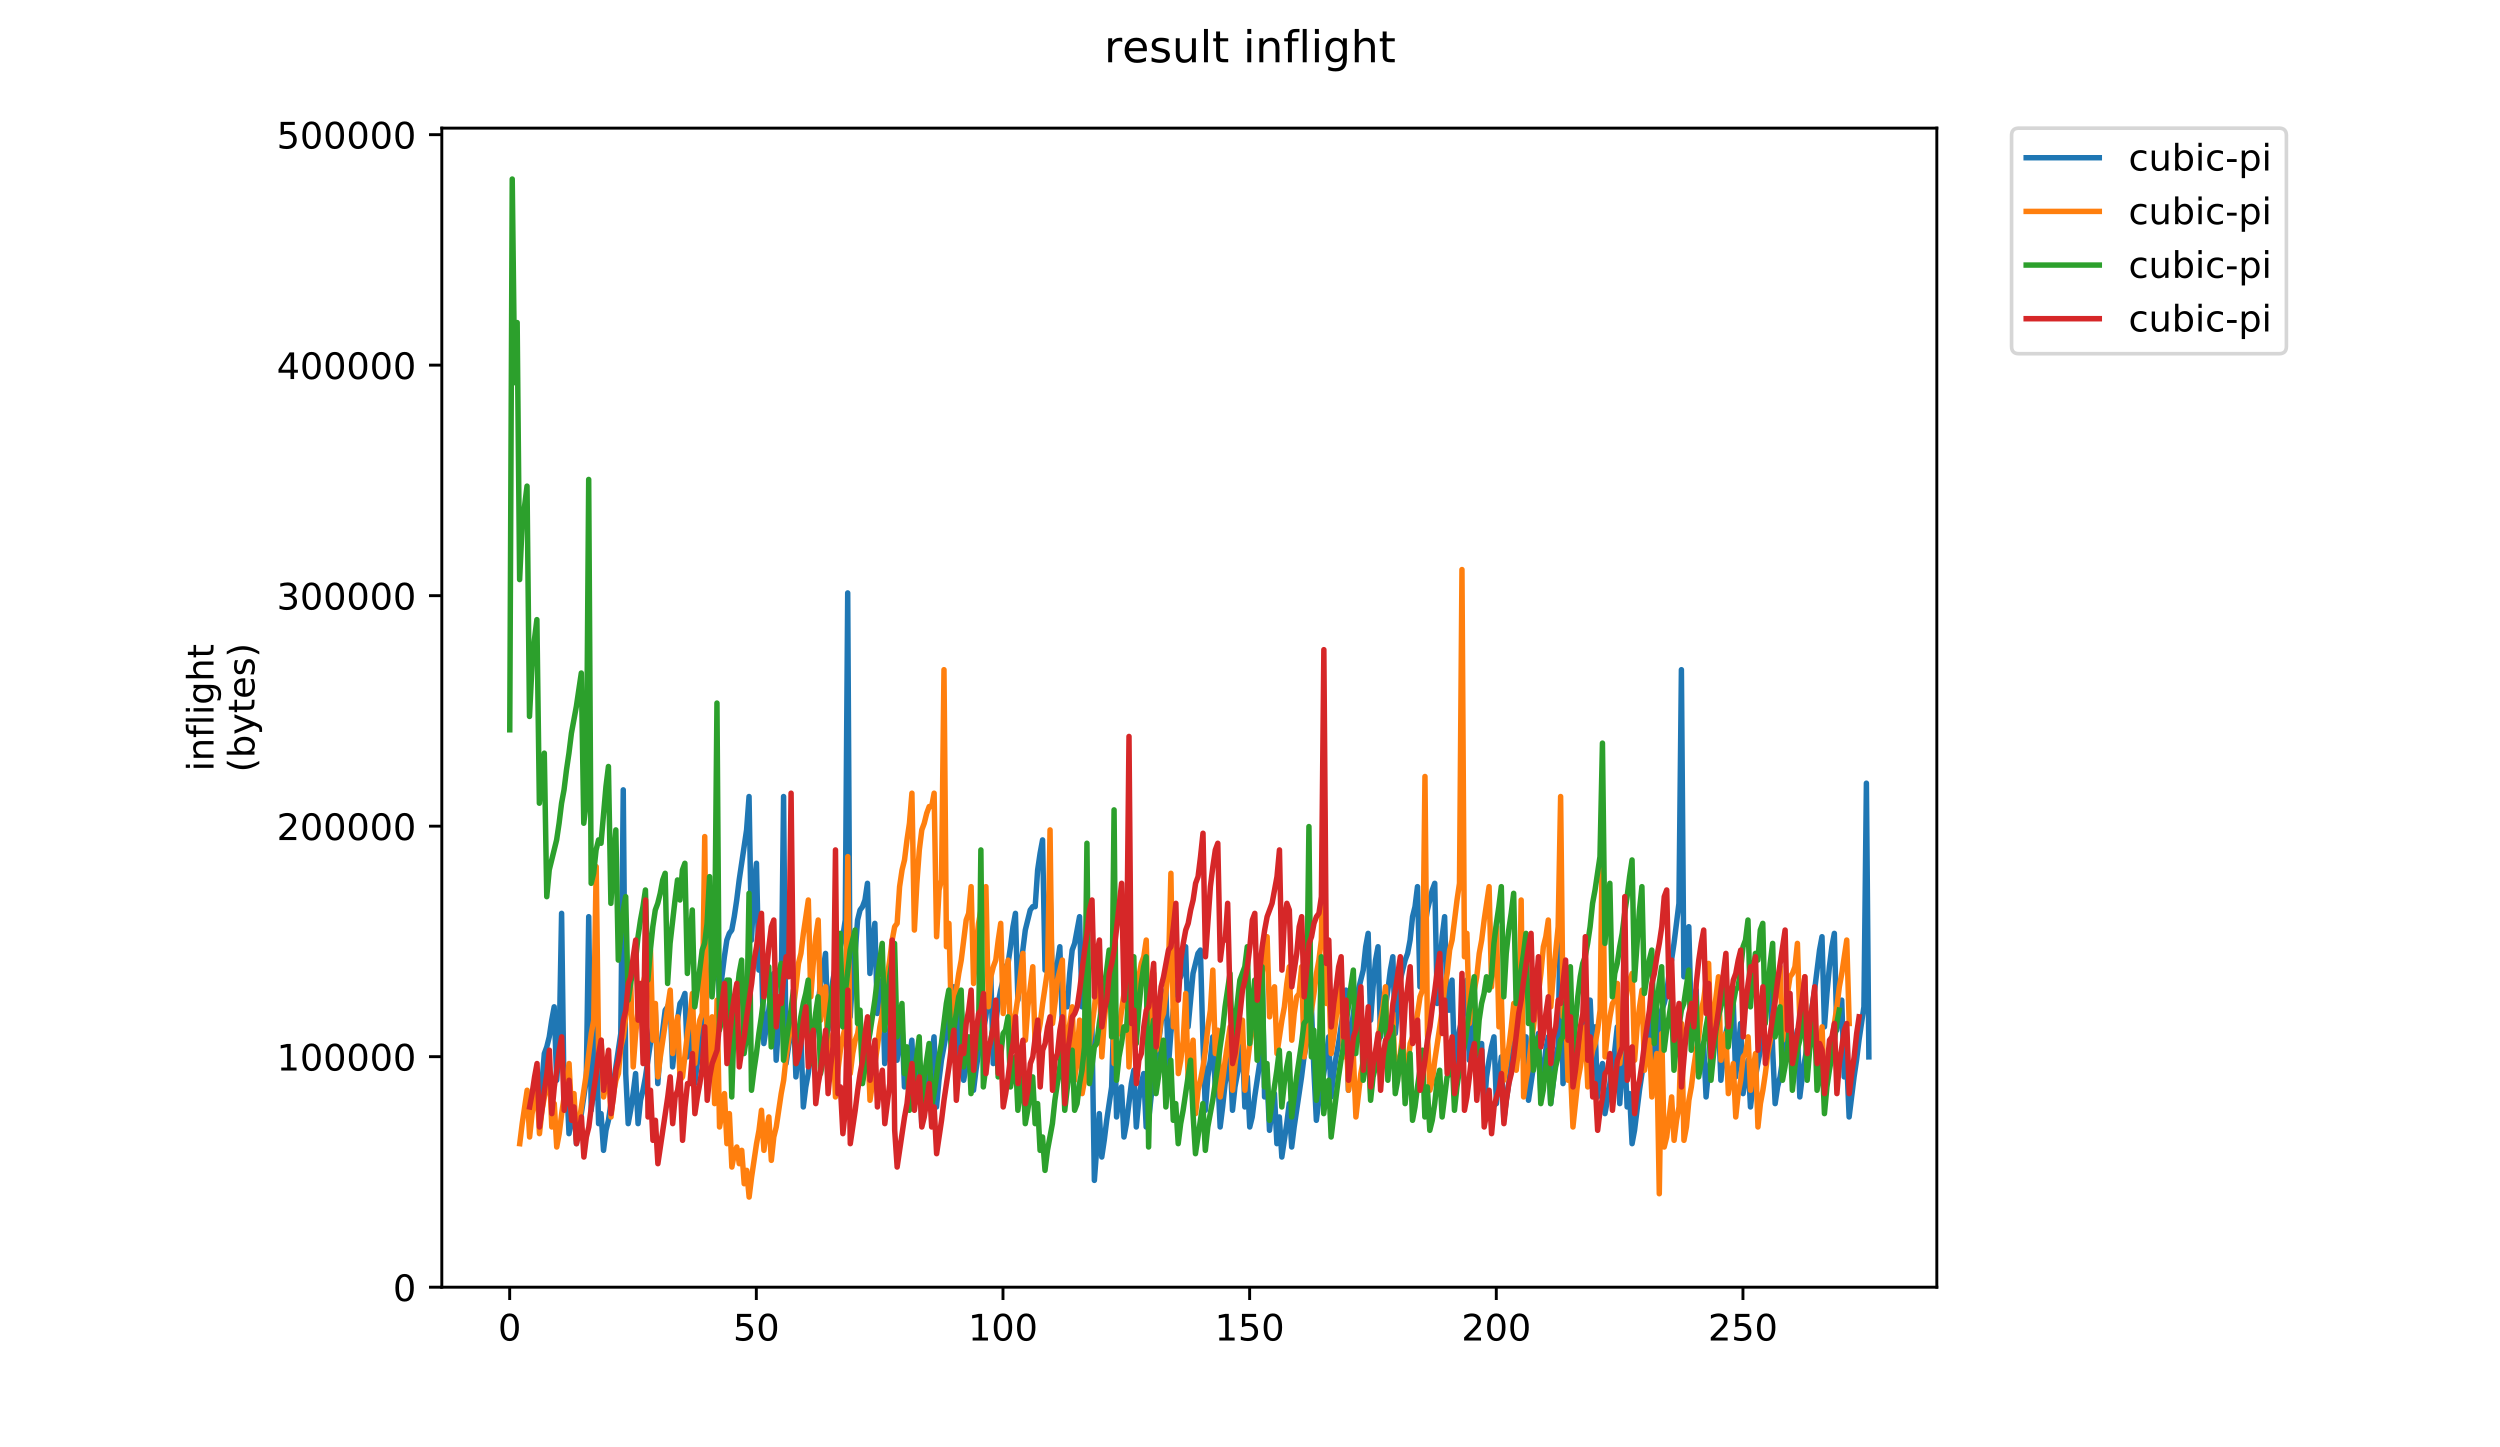 <?xml version="1.0" encoding="utf-8" standalone="no"?>
<!DOCTYPE svg PUBLIC "-//W3C//DTD SVG 1.1//EN"
  "http://www.w3.org/Graphics/SVG/1.1/DTD/svg11.dtd">
<!-- Created with matplotlib (https://matplotlib.org/) -->
<svg height="396pt" version="1.1" viewBox="0 0 684 396" width="684pt" xmlns="http://www.w3.org/2000/svg" xmlns:xlink="http://www.w3.org/1999/xlink">
 <defs>
  <style type="text/css">
*{stroke-linecap:butt;stroke-linejoin:round;}
  </style>
 </defs>
 <g id="figure_1">
  <g id="patch_1">
   <path d="M 0 396 
L 684 396 
L 684 0 
L 0 0 
z
" style="fill:#ffffff;"/>
  </g>
  <g id="axes_1">
   <g id="patch_2">
    <path d="M 120.879 352.174 
L 529.913 352.174 
L 529.913 35.062 
L 120.879 35.062 
z
" style="fill:#ffffff;"/>
   </g>
   <g id="matplotlib.axis_1">
    <g id="xtick_1">
     <g id="line2d_1">
      <defs>
       <path d="M 0 0 
L 0 3.5 
" id="m4d9388dde1" style="stroke:#000000;stroke-width:0.8;"/>
      </defs>
      <g>
       <use style="stroke:#000000;stroke-width:0.8;" x="139.447" xlink:href="#m4d9388dde1" y="352.174"/>
      </g>
     </g>
     <g id="text_1">
      <!-- 0 -->
      <defs>
       <path d="M 31.781 66.406 
Q 24.172 66.406 20.328 58.906 
Q 16.5 51.422 16.5 36.375 
Q 16.5 21.391 20.328 13.891 
Q 24.172 6.391 31.781 6.391 
Q 39.453 6.391 43.281 13.891 
Q 47.125 21.391 47.125 36.375 
Q 47.125 51.422 43.281 58.906 
Q 39.453 66.406 31.781 66.406 
z
M 31.781 74.219 
Q 44.047 74.219 50.516 64.516 
Q 56.984 54.828 56.984 36.375 
Q 56.984 17.969 50.516 8.266 
Q 44.047 -1.422 31.781 -1.422 
Q 19.531 -1.422 13.062 8.266 
Q 6.594 17.969 6.594 36.375 
Q 6.594 54.828 13.062 64.516 
Q 19.531 74.219 31.781 74.219 
z
" id="DejaVuSans-48"/>
      </defs>
      <g transform="translate(136.266 366.773)scale(0.1 -0.1)">
       <use xlink:href="#DejaVuSans-48"/>
      </g>
     </g>
    </g>
    <g id="xtick_2">
     <g id="line2d_2">
      <g>
       <use style="stroke:#000000;stroke-width:0.8;" x="206.932" xlink:href="#m4d9388dde1" y="352.174"/>
      </g>
     </g>
     <g id="text_2">
      <!-- 50 -->
      <defs>
       <path d="M 10.797 72.906 
L 49.516 72.906 
L 49.516 64.594 
L 19.828 64.594 
L 19.828 46.734 
Q 21.969 47.469 24.109 47.828 
Q 26.266 48.188 28.422 48.188 
Q 40.625 48.188 47.75 41.5 
Q 54.891 34.812 54.891 23.391 
Q 54.891 11.625 47.562 5.094 
Q 40.234 -1.422 26.906 -1.422 
Q 22.312 -1.422 17.547 -0.641 
Q 12.797 0.141 7.719 1.703 
L 7.719 11.625 
Q 12.109 9.234 16.797 8.062 
Q 21.484 6.891 26.703 6.891 
Q 35.156 6.891 40.078 11.328 
Q 45.016 15.766 45.016 23.391 
Q 45.016 31 40.078 35.438 
Q 35.156 39.891 26.703 39.891 
Q 22.75 39.891 18.812 39.016 
Q 14.891 38.141 10.797 36.281 
z
" id="DejaVuSans-53"/>
      </defs>
      <g transform="translate(200.569 366.773)scale(0.1 -0.1)">
       <use xlink:href="#DejaVuSans-53"/>
       <use x="63.623" xlink:href="#DejaVuSans-48"/>
      </g>
     </g>
    </g>
    <g id="xtick_3">
     <g id="line2d_3">
      <g>
       <use style="stroke:#000000;stroke-width:0.8;" x="274.416" xlink:href="#m4d9388dde1" y="352.174"/>
      </g>
     </g>
     <g id="text_3">
      <!-- 100 -->
      <defs>
       <path d="M 12.406 8.297 
L 28.516 8.297 
L 28.516 63.922 
L 10.984 60.406 
L 10.984 69.391 
L 28.422 72.906 
L 38.281 72.906 
L 38.281 8.297 
L 54.391 8.297 
L 54.391 0 
L 12.406 0 
z
" id="DejaVuSans-49"/>
      </defs>
      <g transform="translate(264.873 366.773)scale(0.1 -0.1)">
       <use xlink:href="#DejaVuSans-49"/>
       <use x="63.623" xlink:href="#DejaVuSans-48"/>
       <use x="127.246" xlink:href="#DejaVuSans-48"/>
      </g>
     </g>
    </g>
    <g id="xtick_4">
     <g id="line2d_4">
      <g>
       <use style="stroke:#000000;stroke-width:0.8;" x="341.901" xlink:href="#m4d9388dde1" y="352.174"/>
      </g>
     </g>
     <g id="text_4">
      <!-- 150 -->
      <g transform="translate(332.357 366.773)scale(0.1 -0.1)">
       <use xlink:href="#DejaVuSans-49"/>
       <use x="63.623" xlink:href="#DejaVuSans-53"/>
       <use x="127.246" xlink:href="#DejaVuSans-48"/>
      </g>
     </g>
    </g>
    <g id="xtick_5">
     <g id="line2d_5">
      <g>
       <use style="stroke:#000000;stroke-width:0.8;" x="409.386" xlink:href="#m4d9388dde1" y="352.174"/>
      </g>
     </g>
     <g id="text_5">
      <!-- 200 -->
      <defs>
       <path d="M 19.188 8.297 
L 53.609 8.297 
L 53.609 0 
L 7.328 0 
L 7.328 8.297 
Q 12.938 14.109 22.625 23.891 
Q 32.328 33.688 34.812 36.531 
Q 39.547 41.844 41.422 45.531 
Q 43.312 49.219 43.312 52.781 
Q 43.312 58.594 39.234 62.25 
Q 35.156 65.922 28.609 65.922 
Q 23.969 65.922 18.812 64.312 
Q 13.672 62.703 7.812 59.422 
L 7.812 69.391 
Q 13.766 71.781 18.938 73 
Q 24.125 74.219 28.422 74.219 
Q 39.75 74.219 46.484 68.547 
Q 53.219 62.891 53.219 53.422 
Q 53.219 48.922 51.531 44.891 
Q 49.859 40.875 45.406 35.406 
Q 44.188 33.984 37.641 27.219 
Q 31.109 20.453 19.188 8.297 
z
" id="DejaVuSans-50"/>
      </defs>
      <g transform="translate(399.842 366.773)scale(0.1 -0.1)">
       <use xlink:href="#DejaVuSans-50"/>
       <use x="63.623" xlink:href="#DejaVuSans-48"/>
       <use x="127.246" xlink:href="#DejaVuSans-48"/>
      </g>
     </g>
    </g>
    <g id="xtick_6">
     <g id="line2d_6">
      <g>
       <use style="stroke:#000000;stroke-width:0.8;" x="476.871" xlink:href="#m4d9388dde1" y="352.174"/>
      </g>
     </g>
     <g id="text_6">
      <!-- 250 -->
      <g transform="translate(467.327 366.773)scale(0.1 -0.1)">
       <use xlink:href="#DejaVuSans-50"/>
       <use x="63.623" xlink:href="#DejaVuSans-53"/>
       <use x="127.246" xlink:href="#DejaVuSans-48"/>
      </g>
     </g>
    </g>
   </g>
   <g id="matplotlib.axis_2">
    <g id="ytick_1">
     <g id="line2d_7">
      <defs>
       <path d="M 0 0 
L -3.5 0 
" id="m8a4b2a9512" style="stroke:#000000;stroke-width:0.8;"/>
      </defs>
      <g>
       <use style="stroke:#000000;stroke-width:0.8;" x="120.879" xlink:href="#m8a4b2a9512" y="352.174"/>
      </g>
     </g>
     <g id="text_7">
      <!-- 0 -->
      <g transform="translate(107.516 355.973)scale(0.1 -0.1)">
       <use xlink:href="#DejaVuSans-48"/>
      </g>
     </g>
    </g>
    <g id="ytick_2">
     <g id="line2d_8">
      <g>
       <use style="stroke:#000000;stroke-width:0.8;" x="120.879" xlink:href="#m8a4b2a9512" y="289.107"/>
      </g>
     </g>
     <g id="text_8">
      <!-- 100000 -->
      <g transform="translate(75.704 292.906)scale(0.1 -0.1)">
       <use xlink:href="#DejaVuSans-49"/>
       <use x="63.623" xlink:href="#DejaVuSans-48"/>
       <use x="127.246" xlink:href="#DejaVuSans-48"/>
       <use x="190.869" xlink:href="#DejaVuSans-48"/>
       <use x="254.492" xlink:href="#DejaVuSans-48"/>
       <use x="318.115" xlink:href="#DejaVuSans-48"/>
      </g>
     </g>
    </g>
    <g id="ytick_3">
     <g id="line2d_9">
      <g>
       <use style="stroke:#000000;stroke-width:0.8;" x="120.879" xlink:href="#m8a4b2a9512" y="226.04"/>
      </g>
     </g>
     <g id="text_9">
      <!-- 200000 -->
      <g transform="translate(75.704 229.84)scale(0.1 -0.1)">
       <use xlink:href="#DejaVuSans-50"/>
       <use x="63.623" xlink:href="#DejaVuSans-48"/>
       <use x="127.246" xlink:href="#DejaVuSans-48"/>
       <use x="190.869" xlink:href="#DejaVuSans-48"/>
       <use x="254.492" xlink:href="#DejaVuSans-48"/>
       <use x="318.115" xlink:href="#DejaVuSans-48"/>
      </g>
     </g>
    </g>
    <g id="ytick_4">
     <g id="line2d_10">
      <g>
       <use style="stroke:#000000;stroke-width:0.8;" x="120.879" xlink:href="#m8a4b2a9512" y="162.974"/>
      </g>
     </g>
     <g id="text_10">
      <!-- 300000 -->
      <defs>
       <path d="M 40.578 39.312 
Q 47.656 37.797 51.625 33 
Q 55.609 28.219 55.609 21.188 
Q 55.609 10.406 48.188 4.484 
Q 40.766 -1.422 27.094 -1.422 
Q 22.516 -1.422 17.656 -0.516 
Q 12.797 0.391 7.625 2.203 
L 7.625 11.719 
Q 11.719 9.328 16.594 8.109 
Q 21.484 6.891 26.812 6.891 
Q 36.078 6.891 40.938 10.547 
Q 45.797 14.203 45.797 21.188 
Q 45.797 27.641 41.281 31.266 
Q 36.766 34.906 28.719 34.906 
L 20.219 34.906 
L 20.219 43.016 
L 29.109 43.016 
Q 36.375 43.016 40.234 45.922 
Q 44.094 48.828 44.094 54.297 
Q 44.094 59.906 40.109 62.906 
Q 36.141 65.922 28.719 65.922 
Q 24.656 65.922 20.016 65.031 
Q 15.375 64.156 9.812 62.312 
L 9.812 71.094 
Q 15.438 72.656 20.344 73.438 
Q 25.25 74.219 29.594 74.219 
Q 40.828 74.219 47.359 69.109 
Q 53.906 64.016 53.906 55.328 
Q 53.906 49.266 50.438 45.094 
Q 46.969 40.922 40.578 39.312 
z
" id="DejaVuSans-51"/>
      </defs>
      <g transform="translate(75.704 166.773)scale(0.1 -0.1)">
       <use xlink:href="#DejaVuSans-51"/>
       <use x="63.623" xlink:href="#DejaVuSans-48"/>
       <use x="127.246" xlink:href="#DejaVuSans-48"/>
       <use x="190.869" xlink:href="#DejaVuSans-48"/>
       <use x="254.492" xlink:href="#DejaVuSans-48"/>
       <use x="318.115" xlink:href="#DejaVuSans-48"/>
      </g>
     </g>
    </g>
    <g id="ytick_5">
     <g id="line2d_11">
      <g>
       <use style="stroke:#000000;stroke-width:0.8;" x="120.879" xlink:href="#m8a4b2a9512" y="99.907"/>
      </g>
     </g>
     <g id="text_11">
      <!-- 400000 -->
      <defs>
       <path d="M 37.797 64.312 
L 12.891 25.391 
L 37.797 25.391 
z
M 35.203 72.906 
L 47.609 72.906 
L 47.609 25.391 
L 58.016 25.391 
L 58.016 17.188 
L 47.609 17.188 
L 47.609 0 
L 37.797 0 
L 37.797 17.188 
L 4.891 17.188 
L 4.891 26.703 
z
" id="DejaVuSans-52"/>
      </defs>
      <g transform="translate(75.704 103.706)scale(0.1 -0.1)">
       <use xlink:href="#DejaVuSans-52"/>
       <use x="63.623" xlink:href="#DejaVuSans-48"/>
       <use x="127.246" xlink:href="#DejaVuSans-48"/>
       <use x="190.869" xlink:href="#DejaVuSans-48"/>
       <use x="254.492" xlink:href="#DejaVuSans-48"/>
       <use x="318.115" xlink:href="#DejaVuSans-48"/>
      </g>
     </g>
    </g>
    <g id="ytick_6">
     <g id="line2d_12">
      <g>
       <use style="stroke:#000000;stroke-width:0.8;" x="120.879" xlink:href="#m8a4b2a9512" y="36.84"/>
      </g>
     </g>
     <g id="text_12">
      <!-- 500000 -->
      <g transform="translate(75.704 40.639)scale(0.1 -0.1)">
       <use xlink:href="#DejaVuSans-53"/>
       <use x="63.623" xlink:href="#DejaVuSans-48"/>
       <use x="127.246" xlink:href="#DejaVuSans-48"/>
       <use x="190.869" xlink:href="#DejaVuSans-48"/>
       <use x="254.492" xlink:href="#DejaVuSans-48"/>
       <use x="318.115" xlink:href="#DejaVuSans-48"/>
      </g>
     </g>
    </g>
    <g id="text_13">
     <!-- inflight -->
     <defs>
      <path d="M 9.422 54.688 
L 18.406 54.688 
L 18.406 0 
L 9.422 0 
z
M 9.422 75.984 
L 18.406 75.984 
L 18.406 64.594 
L 9.422 64.594 
z
" id="DejaVuSans-105"/>
      <path d="M 54.891 33.016 
L 54.891 0 
L 45.906 0 
L 45.906 32.719 
Q 45.906 40.484 42.875 44.328 
Q 39.844 48.188 33.797 48.188 
Q 26.516 48.188 22.312 43.547 
Q 18.109 38.922 18.109 30.906 
L 18.109 0 
L 9.078 0 
L 9.078 54.688 
L 18.109 54.688 
L 18.109 46.188 
Q 21.344 51.125 25.703 53.562 
Q 30.078 56 35.797 56 
Q 45.219 56 50.047 50.172 
Q 54.891 44.344 54.891 33.016 
z
" id="DejaVuSans-110"/>
      <path d="M 37.109 75.984 
L 37.109 68.5 
L 28.516 68.5 
Q 23.688 68.5 21.797 66.547 
Q 19.922 64.594 19.922 59.516 
L 19.922 54.688 
L 34.719 54.688 
L 34.719 47.703 
L 19.922 47.703 
L 19.922 0 
L 10.891 0 
L 10.891 47.703 
L 2.297 47.703 
L 2.297 54.688 
L 10.891 54.688 
L 10.891 58.5 
Q 10.891 67.625 15.141 71.797 
Q 19.391 75.984 28.609 75.984 
z
" id="DejaVuSans-102"/>
      <path d="M 9.422 75.984 
L 18.406 75.984 
L 18.406 0 
L 9.422 0 
z
" id="DejaVuSans-108"/>
      <path d="M 45.406 27.984 
Q 45.406 37.75 41.375 43.109 
Q 37.359 48.484 30.078 48.484 
Q 22.859 48.484 18.828 43.109 
Q 14.797 37.75 14.797 27.984 
Q 14.797 18.266 18.828 12.891 
Q 22.859 7.516 30.078 7.516 
Q 37.359 7.516 41.375 12.891 
Q 45.406 18.266 45.406 27.984 
z
M 54.391 6.781 
Q 54.391 -7.172 48.188 -13.984 
Q 42 -20.797 29.203 -20.797 
Q 24.469 -20.797 20.266 -20.094 
Q 16.062 -19.391 12.109 -17.922 
L 12.109 -9.188 
Q 16.062 -11.328 19.922 -12.344 
Q 23.781 -13.375 27.781 -13.375 
Q 36.625 -13.375 41.016 -8.766 
Q 45.406 -4.156 45.406 5.172 
L 45.406 9.625 
Q 42.625 4.781 38.281 2.391 
Q 33.938 0 27.875 0 
Q 17.828 0 11.672 7.656 
Q 5.516 15.328 5.516 27.984 
Q 5.516 40.672 11.672 48.328 
Q 17.828 56 27.875 56 
Q 33.938 56 38.281 53.609 
Q 42.625 51.219 45.406 46.391 
L 45.406 54.688 
L 54.391 54.688 
z
" id="DejaVuSans-103"/>
      <path d="M 54.891 33.016 
L 54.891 0 
L 45.906 0 
L 45.906 32.719 
Q 45.906 40.484 42.875 44.328 
Q 39.844 48.188 33.797 48.188 
Q 26.516 48.188 22.312 43.547 
Q 18.109 38.922 18.109 30.906 
L 18.109 0 
L 9.078 0 
L 9.078 75.984 
L 18.109 75.984 
L 18.109 46.188 
Q 21.344 51.125 25.703 53.562 
Q 30.078 56 35.797 56 
Q 45.219 56 50.047 50.172 
Q 54.891 44.344 54.891 33.016 
z
" id="DejaVuSans-104"/>
      <path d="M 18.312 70.219 
L 18.312 54.688 
L 36.812 54.688 
L 36.812 47.703 
L 18.312 47.703 
L 18.312 18.016 
Q 18.312 11.328 20.141 9.422 
Q 21.969 7.516 27.594 7.516 
L 36.812 7.516 
L 36.812 0 
L 27.594 0 
Q 17.188 0 13.234 3.875 
Q 9.281 7.766 9.281 18.016 
L 9.281 47.703 
L 2.688 47.703 
L 2.688 54.688 
L 9.281 54.688 
L 9.281 70.219 
z
" id="DejaVuSans-116"/>
     </defs>
     <g transform="translate(58.426 211.018)rotate(-90)scale(0.1 -0.1)">
      <use xlink:href="#DejaVuSans-105"/>
      <use x="27.783" xlink:href="#DejaVuSans-110"/>
      <use x="91.162" xlink:href="#DejaVuSans-102"/>
      <use x="126.367" xlink:href="#DejaVuSans-108"/>
      <use x="154.15" xlink:href="#DejaVuSans-105"/>
      <use x="181.934" xlink:href="#DejaVuSans-103"/>
      <use x="245.41" xlink:href="#DejaVuSans-104"/>
      <use x="308.789" xlink:href="#DejaVuSans-116"/>
     </g>
     <!-- (bytes) -->
     <defs>
      <path d="M 31 75.875 
Q 24.469 64.656 21.281 53.656 
Q 18.109 42.672 18.109 31.391 
Q 18.109 20.125 21.312 9.062 
Q 24.516 -2 31 -13.188 
L 23.188 -13.188 
Q 15.875 -1.703 12.234 9.375 
Q 8.594 20.453 8.594 31.391 
Q 8.594 42.281 12.203 53.312 
Q 15.828 64.359 23.188 75.875 
z
" id="DejaVuSans-40"/>
      <path d="M 48.688 27.297 
Q 48.688 37.203 44.609 42.844 
Q 40.531 48.484 33.406 48.484 
Q 26.266 48.484 22.188 42.844 
Q 18.109 37.203 18.109 27.297 
Q 18.109 17.391 22.188 11.75 
Q 26.266 6.109 33.406 6.109 
Q 40.531 6.109 44.609 11.75 
Q 48.688 17.391 48.688 27.297 
z
M 18.109 46.391 
Q 20.953 51.266 25.266 53.625 
Q 29.594 56 35.594 56 
Q 45.562 56 51.781 48.094 
Q 58.016 40.188 58.016 27.297 
Q 58.016 14.406 51.781 6.484 
Q 45.562 -1.422 35.594 -1.422 
Q 29.594 -1.422 25.266 0.953 
Q 20.953 3.328 18.109 8.203 
L 18.109 0 
L 9.078 0 
L 9.078 75.984 
L 18.109 75.984 
z
" id="DejaVuSans-98"/>
      <path d="M 32.172 -5.078 
Q 28.375 -14.844 24.75 -17.812 
Q 21.141 -20.797 15.094 -20.797 
L 7.906 -20.797 
L 7.906 -13.281 
L 13.188 -13.281 
Q 16.891 -13.281 18.938 -11.516 
Q 21 -9.766 23.484 -3.219 
L 25.094 0.875 
L 2.984 54.688 
L 12.5 54.688 
L 29.594 11.922 
L 46.688 54.688 
L 56.203 54.688 
z
" id="DejaVuSans-121"/>
      <path d="M 56.203 29.594 
L 56.203 25.203 
L 14.891 25.203 
Q 15.484 15.922 20.484 11.062 
Q 25.484 6.203 34.422 6.203 
Q 39.594 6.203 44.453 7.469 
Q 49.312 8.734 54.109 11.281 
L 54.109 2.781 
Q 49.266 0.734 44.188 -0.344 
Q 39.109 -1.422 33.891 -1.422 
Q 20.797 -1.422 13.156 6.188 
Q 5.516 13.812 5.516 26.812 
Q 5.516 40.234 12.766 48.109 
Q 20.016 56 32.328 56 
Q 43.359 56 49.781 48.891 
Q 56.203 41.797 56.203 29.594 
z
M 47.219 32.234 
Q 47.125 39.594 43.094 43.984 
Q 39.062 48.391 32.422 48.391 
Q 24.906 48.391 20.391 44.141 
Q 15.875 39.891 15.188 32.172 
z
" id="DejaVuSans-101"/>
      <path d="M 44.281 53.078 
L 44.281 44.578 
Q 40.484 46.531 36.375 47.5 
Q 32.281 48.484 27.875 48.484 
Q 21.188 48.484 17.844 46.438 
Q 14.5 44.391 14.5 40.281 
Q 14.5 37.156 16.891 35.375 
Q 19.281 33.594 26.516 31.984 
L 29.594 31.297 
Q 39.156 29.25 43.188 25.516 
Q 47.219 21.781 47.219 15.094 
Q 47.219 7.469 41.188 3.016 
Q 35.156 -1.422 24.609 -1.422 
Q 20.219 -1.422 15.453 -0.562 
Q 10.688 0.297 5.422 2 
L 5.422 11.281 
Q 10.406 8.688 15.234 7.391 
Q 20.062 6.109 24.812 6.109 
Q 31.156 6.109 34.562 8.281 
Q 37.984 10.453 37.984 14.406 
Q 37.984 18.062 35.516 20.016 
Q 33.062 21.969 24.703 23.781 
L 21.578 24.516 
Q 13.234 26.266 9.516 29.906 
Q 5.812 33.547 5.812 39.891 
Q 5.812 47.609 11.281 51.797 
Q 16.75 56 26.812 56 
Q 31.781 56 36.172 55.266 
Q 40.578 54.547 44.281 53.078 
z
" id="DejaVuSans-115"/>
      <path d="M 8.016 75.875 
L 15.828 75.875 
Q 23.141 64.359 26.781 53.312 
Q 30.422 42.281 30.422 31.391 
Q 30.422 20.453 26.781 9.375 
Q 23.141 -1.703 15.828 -13.188 
L 8.016 -13.188 
Q 14.5 -2 17.703 9.062 
Q 20.906 20.125 20.906 31.391 
Q 20.906 42.672 17.703 53.656 
Q 14.5 64.656 8.016 75.875 
z
" id="DejaVuSans-41"/>
     </defs>
     <g transform="translate(69.624 211.295)rotate(-90)scale(0.1 -0.1)">
      <use xlink:href="#DejaVuSans-40"/>
      <use x="39.014" xlink:href="#DejaVuSans-98"/>
      <use x="102.49" xlink:href="#DejaVuSans-121"/>
      <use x="161.67" xlink:href="#DejaVuSans-116"/>
      <use x="200.879" xlink:href="#DejaVuSans-101"/>
      <use x="262.402" xlink:href="#DejaVuSans-115"/>
      <use x="314.502" xlink:href="#DejaVuSans-41"/>
     </g>
    </g>
   </g>
   <g id="line2d_13">
    <path clip-path="url(#p33e0ce9f54)" d="M 147.577 300.121 
L 148.252 296.468 
L 148.927 288.25 
L 149.602 286.423 
L 150.277 283.684 
L 150.952 279.117 
L 151.626 275.465 
L 152.301 295.555 
L 152.976 286.423 
L 153.651 249.895 
L 154.326 300.121 
L 155.001 295.555 
L 155.676 310.167 
L 156.35 306.514 
L 157.025 301.948 
L 157.7 312.906 
L 158.375 307.427 
L 159.05 304.687 
L 160.399 295.555 
L 161.074 250.808 
L 161.749 303.774 
L 162.424 298.295 
L 163.099 280.944 
L 163.774 307.427 
L 164.449 304.687 
L 165.123 314.733 
L 165.798 309.253 
L 166.473 306.514 
L 167.148 301.948 
L 167.823 296.468 
L 169.847 282.77 
L 170.522 216.106 
L 171.197 293.729 
L 171.872 307.427 
L 172.547 303.774 
L 173.222 299.208 
L 173.896 293.729 
L 174.571 307.427 
L 175.246 301.034 
L 175.921 298.295 
L 176.596 294.642 
L 179.295 276.378 
L 179.97 296.468 
L 180.645 287.336 
L 181.995 276.378 
L 182.669 275.465 
L 183.344 273.638 
L 184.019 291.902 
L 185.369 279.117 
L 186.044 274.551 
L 186.719 273.638 
L 187.393 271.812 
L 188.068 289.163 
L 189.418 278.204 
L 190.093 296.468 
L 190.768 290.989 
L 191.442 286.423 
L 192.117 280.944 
L 192.792 277.291 
L 193.467 271.812 
L 194.817 262.68 
L 195.492 259.027 
L 196.166 252.634 
L 196.841 274.551 
L 197.516 267.246 
L 198.191 261.767 
L 198.866 257.2 
L 199.541 255.374 
L 200.215 254.461 
L 200.89 250.808 
L 201.565 246.242 
L 202.24 240.763 
L 204.265 227.065 
L 204.939 217.933 
L 205.614 257.2 
L 206.289 242.589 
L 206.964 236.197 
L 207.639 265.419 
L 208.314 261.767 
L 208.989 285.51 
L 210.338 276.378 
L 211.013 270.899 
L 211.688 266.333 
L 212.363 290.076 
L 213.038 280.031 
L 213.712 274.551 
L 214.387 217.933 
L 215.062 290.989 
L 216.412 281.857 
L 217.087 276.378 
L 217.762 294.642 
L 218.436 287.336 
L 219.111 282.77 
L 219.786 302.861 
L 220.461 297.382 
L 221.136 293.729 
L 221.811 288.25 
L 222.485 284.597 
L 223.16 279.117 
L 223.835 274.551 
L 224.51 269.072 
L 225.185 265.419 
L 225.86 260.853 
L 226.535 281.857 
L 227.209 273.638 
L 227.884 268.159 
L 228.559 264.506 
L 230.584 256.287 
L 231.259 251.721 
L 231.933 162.227 
L 232.608 278.204 
L 233.283 267.246 
L 233.958 260.853 
L 234.633 251.721 
L 235.308 248.982 
L 235.982 248.068 
L 236.657 246.242 
L 237.332 241.676 
L 238.007 266.333 
L 238.682 258.114 
L 239.357 252.634 
L 240.032 277.291 
L 241.381 268.159 
L 242.056 290.989 
L 242.731 287.336 
L 243.406 281.857 
L 244.081 275.465 
L 244.755 272.725 
L 245.43 290.076 
L 246.105 284.597 
L 246.78 280.031 
L 247.455 297.382 
L 248.13 294.642 
L 248.805 290.076 
L 249.479 284.597 
L 250.154 299.208 
L 251.504 290.076 
L 252.179 307.427 
L 254.878 289.163 
L 255.553 283.684 
L 256.228 302.861 
L 256.903 295.555 
L 257.578 290.076 
L 258.927 282.77 
L 259.602 278.204 
L 260.277 274.551 
L 260.952 269.985 
L 261.627 291.902 
L 262.302 282.77 
L 262.976 275.465 
L 263.651 295.555 
L 264.326 291.902 
L 265.001 287.336 
L 265.676 283.684 
L 266.351 298.295 
L 267.025 292.816 
L 267.7 288.25 
L 268.375 285.51 
L 269.725 278.204 
L 270.4 272.725 
L 271.075 266.333 
L 271.749 290.989 
L 272.424 280.031 
L 273.099 274.551 
L 273.774 270.899 
L 274.449 268.159 
L 275.124 264.506 
L 275.798 263.593 
L 276.473 259.027 
L 277.148 253.548 
L 277.823 249.895 
L 278.498 273.638 
L 279.173 265.419 
L 280.522 254.461 
L 281.872 248.982 
L 282.547 248.068 
L 283.222 248.068 
L 283.897 238.023 
L 284.572 233.457 
L 285.246 229.804 
L 285.921 265.419 
L 286.596 250.808 
L 287.271 242.589 
L 287.946 269.985 
L 288.621 266.333 
L 289.295 263.593 
L 289.97 259.027 
L 290.645 280.031 
L 291.32 271.812 
L 291.995 275.465 
L 292.67 266.333 
L 293.345 259.94 
L 294.019 258.114 
L 295.369 250.808 
L 296.044 275.465 
L 296.719 267.246 
L 297.394 294.642 
L 298.068 283.684 
L 298.743 280.031 
L 299.418 322.951 
L 300.768 304.687 
L 301.443 316.559 
L 302.118 311.993 
L 302.792 306.514 
L 304.142 297.382 
L 304.817 274.551 
L 305.492 305.601 
L 306.167 300.121 
L 306.842 297.382 
L 307.516 311.08 
L 308.191 307.427 
L 309.541 296.468 
L 310.216 292.816 
L 310.891 308.34 
L 311.565 301.034 
L 312.24 296.468 
L 312.915 293.729 
L 313.59 308.34 
L 314.265 306.514 
L 314.94 300.121 
L 315.615 295.555 
L 316.289 290.076 
L 316.964 285.51 
L 318.314 274.551 
L 318.989 270.899 
L 319.664 291.902 
L 320.338 282.77 
L 321.013 276.378 
L 321.688 272.725 
L 322.363 268.159 
L 323.038 267.246 
L 323.713 264.506 
L 324.388 259.027 
L 325.062 280.944 
L 326.412 266.333 
L 327.762 260.853 
L 328.437 259.94 
L 329.111 284.597 
L 329.786 303.774 
L 330.461 294.642 
L 331.136 290.076 
L 331.811 283.684 
L 332.486 297.382 
L 333.161 293.729 
L 333.835 308.34 
L 334.51 302.861 
L 335.185 296.468 
L 335.86 292.816 
L 336.535 288.25 
L 337.21 303.774 
L 337.885 297.382 
L 338.559 293.729 
L 339.234 290.989 
L 339.909 284.597 
L 340.584 302.861 
L 341.259 294.642 
L 341.934 308.34 
L 342.608 305.601 
L 343.283 300.121 
L 344.633 290.989 
L 345.308 264.506 
L 345.983 300.121 
L 346.658 294.642 
L 347.332 309.253 
L 348.007 303.774 
L 348.682 299.208 
L 349.357 312.906 
L 350.032 305.601 
L 350.707 316.559 
L 352.056 307.427 
L 352.731 301.948 
L 353.406 313.819 
L 354.081 308.34 
L 356.105 294.642 
L 356.78 289.163 
L 357.455 285.51 
L 358.13 280.031 
L 358.805 275.465 
L 359.48 292.816 
L 360.155 306.514 
L 360.829 301.034 
L 361.504 298.295 
L 362.854 289.163 
L 363.529 283.684 
L 364.204 300.121 
L 364.878 293.729 
L 365.553 289.163 
L 366.228 285.51 
L 367.578 276.378 
L 368.253 270.899 
L 368.928 298.295 
L 369.602 282.77 
L 370.277 277.291 
L 370.952 272.725 
L 371.627 270.899 
L 372.977 265.419 
L 373.651 259.027 
L 374.326 255.374 
L 375.001 279.117 
L 375.676 269.985 
L 376.351 262.68 
L 377.026 259.027 
L 377.701 283.684 
L 378.375 278.204 
L 379.05 275.465 
L 379.725 270.899 
L 380.4 265.419 
L 381.075 261.767 
L 381.75 282.77 
L 383.099 268.159 
L 384.449 262.68 
L 385.124 260.853 
L 385.799 257.2 
L 386.474 250.808 
L 387.148 248.068 
L 387.823 242.589 
L 388.498 269.985 
L 389.173 260.853 
L 389.848 253.548 
L 390.523 248.982 
L 391.872 243.502 
L 392.547 241.676 
L 393.222 274.551 
L 394.572 256.287 
L 395.247 250.808 
L 395.921 276.378 
L 396.596 276.378 
L 397.271 268.159 
L 397.946 290.989 
L 399.296 281.857 
L 399.971 279.117 
L 400.645 272.725 
L 401.32 268.159 
L 401.995 290.076 
L 402.67 280.944 
L 403.345 275.465 
L 404.02 295.555 
L 404.694 290.989 
L 405.369 285.51 
L 406.044 303.774 
L 406.719 294.642 
L 407.394 290.076 
L 408.069 286.423 
L 408.744 283.684 
L 409.418 301.948 
L 410.093 294.642 
L 410.768 289.163 
L 411.443 306.514 
L 412.118 301.034 
L 412.793 296.468 
L 413.468 290.989 
L 414.142 286.423 
L 414.817 280.944 
L 416.167 271.812 
L 416.842 290.076 
L 417.517 283.684 
L 418.191 301.034 
L 420.891 282.77 
L 421.566 299.208 
L 422.915 287.336 
L 423.59 283.684 
L 424.265 301.948 
L 424.94 296.468 
L 425.615 289.163 
L 426.29 286.423 
L 426.964 246.242 
L 427.639 296.468 
L 428.314 290.989 
L 428.989 287.336 
L 429.664 284.597 
L 430.339 304.687 
L 431.014 295.555 
L 431.688 290.989 
L 432.363 285.51 
L 433.038 283.684 
L 433.713 279.117 
L 434.388 273.638 
L 435.063 273.638 
L 435.738 288.25 
L 436.412 280.944 
L 437.087 300.121 
L 437.762 293.729 
L 438.437 290.989 
L 439.112 304.687 
L 439.787 301.034 
L 440.461 296.468 
L 441.136 290.989 
L 441.811 287.336 
L 442.486 280.944 
L 443.161 301.948 
L 443.836 291.902 
L 444.511 287.336 
L 445.185 302.861 
L 445.86 299.208 
L 446.535 312.906 
L 447.21 309.253 
L 448.56 298.295 
L 449.909 289.163 
L 450.584 288.25 
L 451.259 279.117 
L 451.934 274.551 
L 452.609 294.642 
L 453.284 285.51 
L 454.633 276.378 
L 455.308 274.551 
L 455.983 271.812 
L 456.658 266.333 
L 457.333 262.68 
L 458.007 258.114 
L 459.357 247.155 
L 460.032 183.231 
L 460.707 267.246 
L 461.382 259.027 
L 462.057 253.548 
L 462.731 280.031 
L 463.406 274.551 
L 464.081 270.899 
L 464.756 292.816 
L 466.106 285.51 
L 466.781 300.121 
L 467.455 292.816 
L 468.13 290.076 
L 468.805 286.423 
L 469.48 283.684 
L 470.155 278.204 
L 470.83 295.555 
L 472.179 282.77 
L 472.854 280.031 
L 473.529 278.204 
L 474.204 273.638 
L 474.879 294.642 
L 476.228 280.031 
L 476.903 299.208 
L 478.253 290.076 
L 478.928 302.861 
L 479.603 297.382 
L 480.277 294.642 
L 481.627 287.336 
L 482.302 282.77 
L 482.977 276.378 
L 483.652 272.725 
L 484.327 267.246 
L 485.001 287.336 
L 485.676 301.948 
L 486.351 297.382 
L 487.026 294.642 
L 487.701 290.076 
L 488.376 283.684 
L 489.051 280.031 
L 489.725 274.551 
L 490.4 292.816 
L 491.075 285.51 
L 491.75 281.857 
L 492.425 300.121 
L 493.1 294.642 
L 493.774 290.076 
L 494.449 286.423 
L 495.799 275.465 
L 496.474 270.899 
L 497.824 259.94 
L 498.498 256.287 
L 499.173 280.944 
L 499.848 271.812 
L 500.523 264.506 
L 501.198 259.027 
L 501.873 255.374 
L 502.547 281.857 
L 503.222 277.291 
L 503.897 273.638 
L 504.572 294.642 
L 505.247 290.076 
L 505.922 305.601 
L 507.271 294.642 
L 507.946 290.076 
L 508.621 284.597 
L 509.971 275.465 
L 510.646 214.28 
L 511.32 289.163 
L 511.32 289.163 
" style="fill:none;stroke:#1f77b4;stroke-linecap:square;stroke-width:1.5;"/>
   </g>
   <g id="line2d_14">
    <path clip-path="url(#p33e0ce9f54)" d="M 142.2 312.906 
L 142.875 307.427 
L 144.225 298.295 
L 144.9 311.08 
L 145.574 304.687 
L 146.924 297.382 
L 147.599 310.167 
L 148.274 303.774 
L 148.949 300.121 
L 149.623 297.382 
L 150.298 291.902 
L 150.973 308.34 
L 151.648 301.948 
L 152.323 313.819 
L 152.998 310.167 
L 153.673 304.687 
L 155.697 290.989 
L 156.372 304.687 
L 157.047 299.208 
L 157.722 311.993 
L 160.421 293.729 
L 161.771 282.77 
L 162.446 279.117 
L 163.12 237.11 
L 163.795 290.076 
L 164.47 284.597 
L 165.145 300.121 
L 165.82 296.468 
L 166.495 291.902 
L 167.17 305.601 
L 167.844 299.208 
L 168.519 295.555 
L 169.194 293.729 
L 169.869 286.423 
L 170.544 283.684 
L 171.219 278.204 
L 172.568 269.072 
L 173.243 291.902 
L 173.918 282.77 
L 174.593 276.378 
L 175.268 271.812 
L 176.617 266.333 
L 177.292 265.419 
L 177.967 259.94 
L 178.642 284.597 
L 179.317 274.551 
L 179.992 294.642 
L 180.666 289.163 
L 183.366 270.899 
L 184.041 288.25 
L 184.716 281.857 
L 185.39 278.204 
L 186.065 295.555 
L 186.74 294.642 
L 188.09 282.77 
L 188.765 278.204 
L 189.44 271.812 
L 190.114 290.989 
L 190.789 283.684 
L 191.464 279.117 
L 192.139 277.291 
L 192.814 228.891 
L 193.489 292.816 
L 194.163 282.77 
L 194.838 278.204 
L 195.513 301.948 
L 196.188 273.638 
L 196.863 308.34 
L 197.538 304.687 
L 198.213 299.208 
L 198.887 312.906 
L 199.562 304.687 
L 200.237 319.299 
L 200.912 315.646 
L 201.587 313.819 
L 202.262 318.385 
L 202.936 314.733 
L 203.611 323.865 
L 204.286 320.212 
L 204.961 327.518 
L 205.636 322.038 
L 206.986 312.906 
L 207.66 309.253 
L 208.335 303.774 
L 209.01 314.733 
L 209.685 309.253 
L 210.36 305.601 
L 211.035 317.472 
L 211.71 311.08 
L 212.384 308.34 
L 213.734 299.208 
L 214.409 295.555 
L 215.084 289.163 
L 217.108 275.465 
L 217.783 269.985 
L 218.458 263.593 
L 219.133 260.853 
L 219.808 255.374 
L 221.157 246.242 
L 221.832 272.725 
L 222.507 263.593 
L 223.182 256.287 
L 223.857 251.721 
L 224.532 279.117 
L 225.206 272.725 
L 225.881 269.985 
L 226.556 290.076 
L 227.231 287.336 
L 227.906 282.77 
L 228.581 300.121 
L 229.256 292.816 
L 229.93 287.336 
L 230.605 283.684 
L 231.28 280.944 
L 231.955 234.37 
L 232.63 293.729 
L 233.305 288.25 
L 233.98 284.597 
L 234.654 282.77 
L 235.329 278.204 
L 236.004 295.555 
L 236.679 290.076 
L 237.354 283.684 
L 238.029 301.034 
L 238.703 296.468 
L 239.378 290.989 
L 240.053 286.423 
L 240.728 280.944 
L 241.403 277.291 
L 242.078 271.812 
L 243.427 262.68 
L 244.102 257.2 
L 244.777 253.548 
L 245.452 252.634 
L 246.127 242.589 
L 246.802 238.023 
L 247.476 235.283 
L 248.151 229.804 
L 248.826 225.238 
L 249.501 217.019 
L 250.176 254.461 
L 250.851 241.676 
L 251.526 232.544 
L 252.2 227.065 
L 252.875 225.238 
L 253.55 222.499 
L 254.225 220.672 
L 254.9 220.672 
L 255.575 217.019 
L 256.249 256.287 
L 256.924 243.502 
L 257.599 240.763 
L 258.274 183.231 
L 258.949 259.027 
L 259.624 252.634 
L 260.299 279.117 
L 260.973 274.551 
L 261.648 270.899 
L 262.323 266.333 
L 262.998 262.68 
L 264.348 251.721 
L 265.023 249.895 
L 265.697 242.589 
L 266.372 269.072 
L 267.047 259.027 
L 267.722 252.634 
L 268.397 248.982 
L 269.072 244.416 
L 269.746 242.589 
L 270.421 275.465 
L 271.096 267.246 
L 271.771 264.506 
L 272.446 262.68 
L 273.121 257.2 
L 273.796 252.634 
L 274.47 277.291 
L 275.145 268.159 
L 275.82 262.68 
L 276.495 285.51 
L 277.17 280.031 
L 277.845 277.291 
L 278.519 272.725 
L 279.869 260.853 
L 280.544 284.597 
L 281.219 275.465 
L 282.569 264.506 
L 283.243 287.336 
L 284.593 280.031 
L 285.268 274.551 
L 286.618 265.419 
L 287.293 227.065 
L 287.967 280.031 
L 288.642 274.551 
L 289.317 268.159 
L 290.667 262.68 
L 291.342 290.076 
L 292.016 284.597 
L 293.366 275.465 
L 294.041 295.555 
L 295.391 279.117 
L 296.066 299.208 
L 296.74 295.555 
L 297.415 289.163 
L 298.09 285.51 
L 298.765 280.944 
L 299.44 275.465 
L 300.115 269.072 
L 300.789 265.419 
L 301.464 289.163 
L 302.139 279.117 
L 302.814 272.725 
L 303.489 268.159 
L 304.164 265.419 
L 304.839 290.989 
L 305.513 283.684 
L 306.188 281.857 
L 306.863 276.378 
L 307.538 271.812 
L 308.213 266.333 
L 308.888 291.902 
L 309.562 279.117 
L 310.912 269.985 
L 311.587 267.246 
L 312.262 263.593 
L 312.937 261.767 
L 313.612 257.2 
L 314.286 286.423 
L 314.961 274.551 
L 315.636 266.333 
L 316.311 287.336 
L 316.986 284.597 
L 317.661 279.117 
L 318.336 277.291 
L 319.685 265.419 
L 320.36 238.936 
L 321.035 280.944 
L 321.71 273.638 
L 322.385 293.729 
L 323.059 290.076 
L 323.734 284.597 
L 324.409 271.812 
L 325.084 295.555 
L 325.759 289.163 
L 326.434 284.597 
L 327.109 304.687 
L 327.783 298.295 
L 328.458 295.555 
L 329.133 291.902 
L 329.808 287.336 
L 330.483 280.944 
L 331.158 276.378 
L 331.832 265.419 
L 332.507 288.25 
L 333.182 281.857 
L 333.857 300.121 
L 334.532 295.555 
L 335.207 290.076 
L 336.556 280.944 
L 337.231 298.295 
L 337.906 290.989 
L 338.581 285.51 
L 339.256 284.597 
L 339.931 279.117 
L 340.606 298.295 
L 341.28 290.989 
L 341.955 285.51 
L 343.305 278.204 
L 343.98 276.378 
L 344.655 270.899 
L 345.329 266.333 
L 346.004 260.853 
L 346.679 256.287 
L 347.354 278.204 
L 348.029 271.812 
L 348.704 269.985 
L 349.379 288.25 
L 350.728 279.117 
L 351.403 275.465 
L 352.078 269.072 
L 352.753 264.506 
L 353.428 284.597 
L 354.102 277.291 
L 354.777 272.725 
L 355.452 271.812 
L 356.127 264.506 
L 356.802 289.163 
L 358.152 280.031 
L 358.826 276.378 
L 359.501 271.812 
L 360.176 266.333 
L 360.851 262.68 
L 361.526 257.2 
L 362.201 206.061 
L 362.875 274.551 
L 363.55 267.246 
L 364.225 288.25 
L 364.9 283.684 
L 366.25 272.725 
L 366.925 269.072 
L 367.599 289.163 
L 368.274 280.944 
L 368.949 298.295 
L 370.299 289.163 
L 370.974 305.601 
L 372.323 293.729 
L 372.998 290.076 
L 373.673 287.336 
L 374.348 283.684 
L 375.023 299.208 
L 375.698 291.902 
L 377.047 284.597 
L 377.722 279.117 
L 378.397 275.465 
L 379.072 269.985 
L 379.747 292.816 
L 380.422 283.684 
L 381.096 277.291 
L 381.771 297.382 
L 382.446 291.902 
L 383.121 288.25 
L 383.796 282.77 
L 384.471 300.121 
L 385.145 291.902 
L 385.82 285.51 
L 387.17 281.857 
L 388.52 272.725 
L 389.195 270.899 
L 389.869 212.453 
L 390.544 282.77 
L 391.219 298.295 
L 391.894 295.555 
L 392.569 290.076 
L 394.593 276.378 
L 395.268 269.985 
L 395.943 266.333 
L 396.618 259.94 
L 397.293 257.2 
L 398.642 246.242 
L 399.317 241.676 
L 399.992 155.834 
L 400.667 261.767 
L 401.342 255.374 
L 402.017 280.031 
L 402.692 273.638 
L 403.366 270.899 
L 404.041 267.246 
L 404.716 260.853 
L 405.391 257.2 
L 406.066 251.721 
L 407.415 242.589 
L 408.09 269.985 
L 408.765 259.027 
L 409.44 253.548 
L 410.115 280.944 
L 410.79 273.638 
L 411.465 295.555 
L 412.814 286.423 
L 413.489 280.944 
L 414.164 274.551 
L 414.839 292.816 
L 415.514 286.423 
L 416.189 246.242 
L 416.863 300.121 
L 417.538 295.555 
L 418.213 291.902 
L 418.888 285.51 
L 419.563 280.944 
L 420.238 275.465 
L 420.912 271.812 
L 421.587 266.333 
L 422.262 259.027 
L 422.937 256.287 
L 423.612 251.721 
L 424.287 275.465 
L 424.962 267.246 
L 426.311 253.548 
L 426.986 217.933 
L 427.661 278.204 
L 428.336 274.551 
L 429.011 295.555 
L 429.685 292.816 
L 430.36 308.34 
L 431.71 295.555 
L 432.385 291.902 
L 433.06 287.336 
L 433.735 280.944 
L 434.409 297.382 
L 435.084 290.989 
L 435.759 287.336 
L 436.434 285.51 
L 437.109 281.857 
L 437.784 276.378 
L 438.458 225.238 
L 439.133 289.163 
L 439.808 282.77 
L 440.483 278.204 
L 441.158 274.551 
L 441.833 273.638 
L 442.508 269.072 
L 443.182 290.989 
L 444.532 275.465 
L 445.207 270.899 
L 445.882 268.159 
L 446.557 266.333 
L 447.232 290.076 
L 447.906 280.944 
L 448.581 275.465 
L 449.256 270.899 
L 449.931 292.816 
L 450.606 288.25 
L 451.281 284.597 
L 451.955 300.121 
L 452.63 292.816 
L 453.305 288.25 
L 453.98 326.604 
L 454.655 282.77 
L 455.33 313.819 
L 456.005 311.08 
L 457.354 300.121 
L 458.029 311.993 
L 458.704 306.514 
L 459.379 302.861 
L 460.054 280.031 
L 460.728 311.993 
L 461.403 308.34 
L 462.078 301.034 
L 462.753 297.382 
L 463.428 291.902 
L 464.103 287.336 
L 464.778 283.684 
L 465.452 276.378 
L 466.127 273.638 
L 466.802 268.159 
L 467.477 263.593 
L 468.152 285.51 
L 468.827 278.204 
L 470.176 267.246 
L 470.851 290.076 
L 471.526 285.51 
L 472.201 282.77 
L 472.876 299.208 
L 473.551 294.642 
L 474.225 290.989 
L 474.9 305.601 
L 475.575 299.208 
L 476.25 295.555 
L 476.925 289.163 
L 477.6 288.25 
L 478.275 283.684 
L 478.949 298.295 
L 479.624 292.816 
L 480.299 288.25 
L 480.974 308.34 
L 481.649 301.948 
L 482.324 298.295 
L 482.998 293.729 
L 483.673 288.25 
L 484.348 284.597 
L 485.698 273.638 
L 487.048 264.506 
L 487.722 284.597 
L 488.397 277.291 
L 489.072 271.812 
L 489.747 267.246 
L 490.422 266.333 
L 491.097 264.506 
L 491.771 258.114 
L 492.446 280.031 
L 493.796 267.246 
L 494.471 289.163 
L 495.146 285.51 
L 496.495 276.378 
L 497.17 292.816 
L 498.52 280.944 
L 499.195 300.121 
L 500.545 290.989 
L 501.219 284.597 
L 502.569 275.465 
L 503.244 269.985 
L 503.919 266.333 
L 505.268 257.2 
L 505.943 280.031 
L 505.943 280.031 
" style="fill:none;stroke:#ff7f0e;stroke-linecap:square;stroke-width:1.5;"/>
   </g>
   <g id="line2d_15">
    <path clip-path="url(#p33e0ce9f54)" d="M 139.471 199.668 
L 140.146 48.989 
L 140.821 104.695 
L 141.496 88.257 
L 142.17 158.574 
L 142.845 143.963 
L 144.195 133.004 
L 144.87 196.016 
L 145.545 182.317 
L 146.22 175.012 
L 146.894 169.532 
L 147.569 219.759 
L 148.919 206.061 
L 149.594 245.329 
L 150.269 238.023 
L 152.293 229.804 
L 152.968 225.238 
L 153.643 219.759 
L 154.318 216.106 
L 154.993 210.627 
L 155.667 206.061 
L 156.342 200.582 
L 157.692 193.276 
L 159.042 184.144 
L 159.717 225.238 
L 160.391 219.759 
L 161.066 131.178 
L 161.741 241.676 
L 162.416 238.936 
L 163.091 232.544 
L 163.766 229.804 
L 164.44 230.717 
L 165.79 215.193 
L 166.465 209.714 
L 167.14 247.155 
L 167.815 236.197 
L 168.49 227.065 
L 169.164 262.68 
L 170.514 248.982 
L 171.189 245.329 
L 171.864 273.638 
L 172.539 269.072 
L 173.213 265.419 
L 173.888 262.68 
L 174.563 256.287 
L 175.238 251.721 
L 175.913 248.068 
L 176.588 243.502 
L 177.263 268.159 
L 177.937 259.94 
L 178.612 253.548 
L 179.287 248.982 
L 179.962 247.155 
L 180.637 244.416 
L 181.312 240.763 
L 181.986 238.936 
L 182.661 269.072 
L 183.336 258.114 
L 184.686 246.242 
L 185.361 240.763 
L 186.036 246.242 
L 186.71 238.023 
L 187.385 236.197 
L 188.06 266.333 
L 189.41 248.982 
L 190.085 275.465 
L 190.76 270.899 
L 192.109 259.94 
L 192.784 258.114 
L 193.459 252.634 
L 194.134 239.85 
L 194.809 272.725 
L 195.483 263.593 
L 196.158 192.363 
L 196.833 281.857 
L 197.508 279.117 
L 198.183 272.725 
L 198.858 268.159 
L 199.533 268.159 
L 200.207 300.121 
L 200.882 279.117 
L 202.232 266.333 
L 202.907 262.68 
L 203.582 288.25 
L 204.256 283.684 
L 204.931 244.416 
L 205.606 298.295 
L 206.281 292.816 
L 206.956 288.25 
L 207.631 282.77 
L 208.306 278.204 
L 208.98 272.725 
L 209.655 268.159 
L 210.33 264.506 
L 211.005 286.423 
L 212.355 269.985 
L 213.03 266.333 
L 213.704 263.593 
L 214.379 290.076 
L 216.404 276.378 
L 217.079 270.899 
L 217.753 290.989 
L 219.103 278.204 
L 219.778 274.551 
L 220.453 271.812 
L 221.128 268.159 
L 221.803 290.989 
L 222.477 282.77 
L 223.152 277.291 
L 223.827 272.725 
L 224.502 293.729 
L 225.852 286.423 
L 227.201 274.551 
L 228.551 265.419 
L 229.226 259.94 
L 229.901 255.374 
L 230.576 280.944 
L 231.25 271.812 
L 232.6 259.94 
L 233.95 254.461 
L 234.625 280.031 
L 235.3 276.378 
L 235.974 296.468 
L 236.649 291.902 
L 237.324 286.423 
L 237.999 282.77 
L 239.349 273.638 
L 240.698 262.68 
L 241.373 258.114 
L 242.048 281.857 
L 243.398 267.246 
L 244.747 258.114 
L 245.422 283.684 
L 246.772 274.551 
L 247.447 293.729 
L 248.122 286.423 
L 248.796 303.774 
L 249.471 299.208 
L 250.146 293.729 
L 250.821 289.163 
L 251.496 283.684 
L 252.171 301.948 
L 252.846 294.642 
L 254.195 285.51 
L 254.87 302.861 
L 255.545 299.208 
L 256.22 294.642 
L 256.895 289.163 
L 257.569 285.51 
L 258.919 274.551 
L 259.594 270.899 
L 260.269 288.25 
L 260.944 281.857 
L 262.293 272.725 
L 262.968 270.899 
L 263.643 291.902 
L 264.318 288.25 
L 264.993 283.684 
L 265.668 299.208 
L 266.343 293.729 
L 267.017 287.336 
L 267.692 286.423 
L 268.367 232.544 
L 269.042 297.382 
L 269.717 291.902 
L 270.392 287.336 
L 271.066 284.597 
L 272.416 277.291 
L 273.091 294.642 
L 273.766 289.163 
L 274.441 282.77 
L 275.116 281.857 
L 275.79 278.204 
L 276.465 297.382 
L 277.14 293.729 
L 277.815 289.163 
L 278.49 303.774 
L 279.839 292.816 
L 280.514 307.427 
L 281.189 303.774 
L 282.539 294.642 
L 283.214 307.427 
L 283.889 301.948 
L 284.563 314.733 
L 285.238 311.08 
L 285.913 320.212 
L 286.588 314.733 
L 287.938 307.427 
L 288.613 301.034 
L 289.962 291.902 
L 290.637 286.423 
L 291.312 303.774 
L 292.662 291.902 
L 293.336 287.336 
L 294.011 303.774 
L 294.686 301.948 
L 295.361 296.468 
L 296.036 292.816 
L 296.711 286.423 
L 297.386 230.717 
L 298.06 296.468 
L 298.735 291.902 
L 299.41 286.423 
L 300.085 285.51 
L 300.76 280.031 
L 301.435 275.465 
L 302.109 269.985 
L 302.784 265.419 
L 303.459 259.94 
L 304.134 283.684 
L 304.809 221.585 
L 305.484 295.555 
L 306.159 289.163 
L 306.833 285.51 
L 307.508 280.944 
L 308.183 281.857 
L 308.858 271.812 
L 309.533 266.333 
L 310.208 261.767 
L 310.882 285.51 
L 311.557 276.378 
L 312.232 269.072 
L 312.907 264.506 
L 313.582 261.767 
L 314.257 313.819 
L 314.932 283.684 
L 315.606 279.117 
L 316.281 299.208 
L 316.956 294.642 
L 317.631 289.163 
L 318.306 284.597 
L 318.981 302.861 
L 319.656 294.642 
L 320.33 290.076 
L 321.005 306.514 
L 321.68 301.948 
L 322.355 312.906 
L 323.03 307.427 
L 323.705 303.774 
L 325.729 290.076 
L 326.404 304.687 
L 327.079 315.646 
L 329.103 301.948 
L 329.778 314.733 
L 330.453 308.34 
L 331.803 301.034 
L 333.152 291.902 
L 333.827 286.423 
L 334.502 281.857 
L 335.177 275.465 
L 336.527 266.333 
L 337.202 286.423 
L 339.226 268.159 
L 340.576 264.506 
L 341.251 259.027 
L 341.926 285.51 
L 342.6 275.465 
L 343.275 268.159 
L 343.95 290.076 
L 344.625 286.423 
L 345.3 264.506 
L 345.975 297.382 
L 346.649 290.989 
L 347.324 306.514 
L 349.349 292.816 
L 350.024 287.336 
L 350.699 302.861 
L 351.373 296.468 
L 352.048 291.902 
L 352.723 288.25 
L 353.398 305.601 
L 354.748 294.642 
L 356.097 285.51 
L 356.772 280.031 
L 357.447 279.117 
L 358.122 226.151 
L 358.797 289.163 
L 359.472 281.857 
L 360.146 301.034 
L 360.821 296.468 
L 361.496 261.767 
L 362.171 304.687 
L 362.846 299.208 
L 363.521 295.555 
L 364.196 311.08 
L 366.22 294.642 
L 366.895 290.076 
L 367.57 286.423 
L 368.245 280.031 
L 368.919 275.465 
L 369.594 269.985 
L 370.269 265.419 
L 370.944 288.25 
L 371.619 278.204 
L 372.294 272.725 
L 372.969 295.555 
L 373.643 290.076 
L 374.318 285.51 
L 374.993 301.034 
L 375.668 294.642 
L 376.343 291.902 
L 377.018 285.51 
L 377.692 282.77 
L 378.367 278.204 
L 379.042 272.725 
L 379.717 295.555 
L 380.392 287.336 
L 381.067 280.944 
L 381.742 299.208 
L 382.416 295.555 
L 383.091 289.163 
L 383.766 285.51 
L 384.441 301.948 
L 385.791 288.25 
L 386.465 306.514 
L 387.14 302.861 
L 387.815 297.382 
L 388.49 292.816 
L 389.165 287.336 
L 389.84 305.601 
L 390.515 297.382 
L 391.189 309.253 
L 391.864 306.514 
L 392.539 301.948 
L 393.214 295.555 
L 393.889 292.816 
L 394.564 305.601 
L 395.913 294.642 
L 396.588 293.729 
L 397.263 288.25 
L 397.938 303.774 
L 398.613 297.382 
L 399.288 292.816 
L 399.962 289.163 
L 400.637 286.423 
L 401.312 281.857 
L 401.987 276.378 
L 403.337 267.246 
L 404.012 288.25 
L 404.686 279.117 
L 405.361 274.551 
L 406.036 271.812 
L 406.711 267.246 
L 407.386 270.899 
L 408.061 267.246 
L 408.735 258.114 
L 409.41 252.634 
L 410.085 248.068 
L 410.76 242.589 
L 411.435 272.725 
L 412.11 260.853 
L 412.785 254.461 
L 413.459 249.895 
L 414.134 244.416 
L 414.809 274.551 
L 415.484 269.072 
L 416.159 265.419 
L 416.834 260.853 
L 417.509 255.374 
L 418.183 280.031 
L 418.858 271.812 
L 419.533 292.816 
L 420.208 287.336 
L 420.883 283.684 
L 421.558 301.948 
L 422.232 298.295 
L 422.907 291.902 
L 423.582 287.336 
L 424.257 301.948 
L 424.932 296.468 
L 425.607 291.902 
L 426.282 289.163 
L 426.956 284.597 
L 427.631 283.684 
L 428.306 274.551 
L 428.981 270.899 
L 429.656 264.506 
L 430.331 288.25 
L 431.68 272.725 
L 432.355 267.246 
L 433.03 263.593 
L 433.705 261.767 
L 434.38 258.114 
L 435.055 253.548 
L 435.729 247.155 
L 436.404 243.502 
L 437.754 234.37 
L 438.429 203.321 
L 439.104 258.114 
L 439.778 248.982 
L 440.453 241.676 
L 441.128 272.725 
L 441.803 266.333 
L 442.478 263.593 
L 443.153 259.027 
L 443.828 255.374 
L 444.502 249.895 
L 445.177 245.329 
L 445.852 239.85 
L 446.527 235.283 
L 447.202 268.159 
L 448.552 248.982 
L 449.226 242.589 
L 449.901 271.812 
L 451.251 262.68 
L 451.926 259.94 
L 452.601 285.51 
L 453.275 275.465 
L 453.95 269.072 
L 454.625 264.506 
L 455.3 287.336 
L 455.975 281.857 
L 456.65 278.204 
L 457.325 273.638 
L 457.999 292.816 
L 458.674 285.51 
L 460.024 276.378 
L 460.699 274.551 
L 462.048 265.419 
L 462.723 287.336 
L 463.398 279.117 
L 464.073 272.725 
L 464.748 294.642 
L 465.423 290.989 
L 466.098 285.51 
L 466.772 280.944 
L 467.447 277.291 
L 468.122 295.555 
L 469.472 281.857 
L 470.147 278.204 
L 471.496 272.725 
L 472.171 267.246 
L 472.846 286.423 
L 474.196 274.551 
L 474.871 270.899 
L 475.545 269.985 
L 476.22 265.419 
L 476.895 259.027 
L 477.57 257.2 
L 478.245 251.721 
L 478.92 275.465 
L 479.595 267.246 
L 480.269 260.853 
L 480.944 262.68 
L 481.619 254.461 
L 482.294 252.634 
L 482.969 280.031 
L 484.318 263.593 
L 484.993 258.114 
L 485.668 283.684 
L 486.343 279.117 
L 487.018 275.465 
L 487.693 295.555 
L 488.368 291.902 
L 489.042 287.336 
L 489.717 280.944 
L 490.392 298.295 
L 491.067 291.902 
L 491.742 287.336 
L 492.417 284.597 
L 493.091 280.944 
L 493.766 276.378 
L 494.441 295.555 
L 495.116 287.336 
L 495.791 281.857 
L 496.466 278.204 
L 497.141 298.295 
L 497.815 293.729 
L 498.49 288.25 
L 499.165 304.687 
L 499.84 297.382 
L 500.515 292.816 
L 501.19 289.163 
L 502.539 280.031 
L 503.214 276.378 
L 503.214 276.378 
" style="fill:none;stroke:#2ca02c;stroke-linecap:square;stroke-width:1.5;"/>
   </g>
   <g id="line2d_16">
    <path clip-path="url(#p33e0ce9f54)" d="M 144.906 302.861 
L 145.581 299.208 
L 146.256 294.642 
L 146.931 290.989 
L 147.606 308.34 
L 148.281 303.774 
L 148.955 298.295 
L 149.63 293.729 
L 150.305 287.336 
L 150.98 304.687 
L 151.655 297.382 
L 152.33 292.816 
L 153.004 287.336 
L 153.679 283.684 
L 154.354 303.774 
L 155.029 300.121 
L 155.704 295.555 
L 156.379 306.514 
L 157.054 302.861 
L 157.728 312.906 
L 158.403 310.167 
L 159.078 305.601 
L 159.753 316.559 
L 160.428 311.08 
L 161.103 308.34 
L 161.777 302.861 
L 163.127 293.729 
L 163.802 288.25 
L 164.477 284.597 
L 165.152 298.295 
L 165.827 291.902 
L 166.501 287.336 
L 167.176 304.687 
L 167.851 300.121 
L 168.526 292.816 
L 169.201 290.076 
L 169.876 285.51 
L 170.551 279.117 
L 171.225 276.378 
L 171.9 269.072 
L 172.575 267.246 
L 173.25 261.767 
L 173.925 257.2 
L 174.6 279.117 
L 175.274 269.072 
L 175.949 290.989 
L 176.624 246.242 
L 177.299 305.601 
L 177.974 298.295 
L 178.649 311.993 
L 179.324 306.514 
L 179.998 318.385 
L 182.698 300.121 
L 183.373 294.642 
L 184.047 307.427 
L 184.722 300.121 
L 185.397 298.295 
L 186.072 293.729 
L 186.747 311.993 
L 187.422 302.861 
L 188.097 296.468 
L 188.771 296.468 
L 189.446 288.25 
L 190.121 304.687 
L 190.796 300.121 
L 191.471 296.468 
L 192.146 291.902 
L 192.821 280.944 
L 193.495 301.034 
L 194.17 294.642 
L 194.845 290.989 
L 196.195 287.336 
L 196.87 280.031 
L 198.219 269.072 
L 198.894 290.989 
L 200.244 277.291 
L 200.919 272.725 
L 201.594 269.072 
L 202.268 291.902 
L 202.943 287.336 
L 203.618 283.684 
L 204.293 278.204 
L 205.643 269.072 
L 206.317 262.68 
L 206.992 259.027 
L 207.667 253.548 
L 208.342 249.895 
L 209.017 272.725 
L 210.367 259.027 
L 211.041 253.548 
L 211.716 251.721 
L 212.391 280.944 
L 213.066 272.725 
L 213.741 274.551 
L 214.416 267.246 
L 215.091 261.767 
L 215.765 267.246 
L 216.44 217.019 
L 217.115 275.465 
L 217.79 290.989 
L 218.465 289.163 
L 219.14 285.51 
L 219.814 279.117 
L 220.489 275.465 
L 221.164 291.902 
L 221.839 285.51 
L 222.514 281.857 
L 223.189 301.948 
L 223.864 296.468 
L 224.538 292.816 
L 225.888 281.857 
L 226.563 299.208 
L 227.238 291.902 
L 227.913 286.423 
L 228.587 232.544 
L 229.262 299.208 
L 229.937 297.382 
L 230.612 310.167 
L 231.287 303.774 
L 231.962 270.899 
L 232.637 312.906 
L 233.986 303.774 
L 234.661 298.295 
L 235.336 293.729 
L 236.011 290.076 
L 236.686 282.77 
L 237.36 278.204 
L 238.035 295.555 
L 239.385 284.597 
L 240.06 302.861 
L 240.735 296.468 
L 241.41 292.816 
L 242.084 307.427 
L 243.434 296.468 
L 244.109 257.2 
L 244.784 309.253 
L 245.459 319.299 
L 247.483 305.601 
L 248.158 301.948 
L 248.833 295.555 
L 249.508 290.989 
L 250.183 303.774 
L 250.857 298.295 
L 251.532 294.642 
L 252.207 308.34 
L 252.882 305.601 
L 254.232 296.468 
L 254.907 308.34 
L 255.581 302.861 
L 256.256 315.646 
L 257.606 306.514 
L 258.281 301.034 
L 259.63 291.902 
L 260.305 286.423 
L 260.98 281.857 
L 261.655 301.034 
L 262.33 292.816 
L 263.005 286.423 
L 263.68 288.25 
L 264.354 280.031 
L 265.029 276.378 
L 265.704 270.899 
L 266.379 292.816 
L 267.054 282.77 
L 267.729 277.291 
L 268.404 276.378 
L 269.078 271.812 
L 269.753 293.729 
L 270.428 287.336 
L 271.103 284.597 
L 271.778 280.944 
L 272.453 273.638 
L 273.127 293.729 
L 273.802 286.423 
L 274.477 302.861 
L 275.152 299.208 
L 275.827 294.642 
L 276.502 289.163 
L 277.177 285.51 
L 277.851 278.204 
L 278.526 296.468 
L 279.201 289.163 
L 279.876 284.597 
L 280.551 301.948 
L 281.226 298.295 
L 281.9 290.989 
L 282.575 289.163 
L 283.25 283.684 
L 283.925 279.117 
L 284.6 297.382 
L 285.275 287.336 
L 285.95 285.51 
L 286.624 280.944 
L 287.299 278.204 
L 287.974 298.295 
L 288.649 290.076 
L 289.324 288.25 
L 289.999 281.857 
L 290.673 278.204 
L 291.348 301.948 
L 292.023 288.25 
L 292.698 283.684 
L 293.373 278.204 
L 294.048 277.291 
L 294.723 275.465 
L 295.397 270.899 
L 296.747 259.94 
L 297.422 255.374 
L 298.097 248.982 
L 298.772 246.242 
L 299.447 272.725 
L 300.121 260.853 
L 300.796 257.2 
L 301.471 280.944 
L 302.146 276.378 
L 302.821 273.638 
L 303.496 266.333 
L 304.17 263.593 
L 304.845 259.94 
L 306.87 241.676 
L 307.545 273.638 
L 308.22 265.419 
L 308.894 201.495 
L 309.569 280.031 
L 310.244 276.378 
L 310.919 296.468 
L 311.594 290.076 
L 312.269 288.25 
L 312.943 280.944 
L 313.618 276.378 
L 314.293 275.465 
L 315.643 263.593 
L 316.318 286.423 
L 316.993 277.291 
L 317.667 269.985 
L 318.342 267.246 
L 319.692 259.94 
L 320.367 259.027 
L 321.042 253.548 
L 321.717 247.155 
L 322.391 273.638 
L 323.066 262.68 
L 323.741 258.114 
L 324.416 254.461 
L 325.091 252.634 
L 325.766 248.982 
L 326.44 246.242 
L 327.115 241.676 
L 327.79 239.85 
L 328.465 234.37 
L 329.14 227.978 
L 329.815 261.767 
L 331.164 242.589 
L 331.839 237.11 
L 332.514 232.544 
L 333.189 230.717 
L 333.864 262.68 
L 334.539 257.2 
L 335.213 257.2 
L 335.888 247.155 
L 336.563 274.551 
L 337.238 290.989 
L 337.913 288.25 
L 339.263 277.291 
L 339.937 270.899 
L 340.612 268.159 
L 341.287 264.506 
L 341.962 259.027 
L 342.637 251.721 
L 343.312 249.895 
L 343.986 273.638 
L 344.661 265.419 
L 345.336 259.027 
L 346.011 254.461 
L 346.686 250.808 
L 348.036 247.155 
L 349.385 239.85 
L 350.06 232.544 
L 350.735 265.419 
L 351.41 251.721 
L 352.085 247.155 
L 352.76 248.982 
L 353.434 269.985 
L 354.784 260.853 
L 355.459 253.548 
L 356.134 250.808 
L 356.809 272.725 
L 358.158 258.114 
L 358.833 256.287 
L 359.508 252.634 
L 360.183 250.808 
L 360.858 249.895 
L 361.533 245.329 
L 362.207 177.751 
L 362.882 263.593 
L 363.557 257.2 
L 364.232 280.944 
L 364.907 274.551 
L 365.582 269.985 
L 366.256 264.506 
L 366.931 261.767 
L 367.606 283.684 
L 368.281 273.638 
L 368.956 295.555 
L 369.631 290.076 
L 370.306 283.684 
L 370.98 281.857 
L 372.33 269.985 
L 373.005 292.816 
L 374.355 275.465 
L 375.03 297.382 
L 375.704 290.989 
L 376.379 287.336 
L 377.054 282.77 
L 377.729 298.295 
L 378.404 289.163 
L 379.079 284.597 
L 379.753 283.684 
L 380.428 281.857 
L 381.103 274.551 
L 381.778 270.899 
L 383.128 261.767 
L 383.803 286.423 
L 384.477 274.551 
L 385.152 269.985 
L 385.827 264.506 
L 386.502 285.51 
L 387.177 282.77 
L 387.852 279.117 
L 388.526 298.295 
L 389.201 294.642 
L 389.876 290.076 
L 390.551 284.597 
L 391.226 280.944 
L 391.901 275.465 
L 392.576 270.899 
L 393.25 265.419 
L 393.925 260.853 
L 394.6 282.77 
L 395.275 273.638 
L 395.95 293.729 
L 396.625 288.25 
L 397.3 283.684 
L 397.974 299.208 
L 399.324 290.076 
L 399.999 266.333 
L 400.674 303.774 
L 401.349 300.121 
L 402.023 294.642 
L 402.698 288.25 
L 403.373 285.51 
L 404.048 301.034 
L 404.723 291.902 
L 405.398 287.336 
L 406.073 308.34 
L 406.747 304.687 
L 407.422 298.295 
L 408.097 310.167 
L 408.772 302.861 
L 409.447 300.121 
L 410.122 298.295 
L 410.796 293.729 
L 411.471 307.427 
L 412.146 301.034 
L 412.821 296.468 
L 413.496 293.729 
L 414.171 289.163 
L 415.52 277.291 
L 416.195 273.638 
L 416.87 268.159 
L 418.22 259.027 
L 418.895 255.374 
L 419.569 279.117 
L 420.919 261.767 
L 421.594 286.423 
L 422.269 282.77 
L 422.944 277.291 
L 423.619 272.725 
L 424.293 290.989 
L 424.968 283.684 
L 425.643 280.944 
L 426.318 273.638 
L 426.993 274.551 
L 428.343 262.68 
L 429.017 284.597 
L 429.692 278.204 
L 430.367 297.382 
L 431.042 292.816 
L 432.392 280.944 
L 433.066 277.291 
L 433.741 256.287 
L 434.416 290.076 
L 435.091 283.684 
L 435.766 300.121 
L 436.441 296.468 
L 437.116 309.253 
L 437.79 303.774 
L 438.465 300.121 
L 439.14 293.729 
L 439.815 292.816 
L 440.49 288.25 
L 441.165 303.774 
L 442.514 290.076 
L 443.864 286.423 
L 444.539 245.329 
L 445.214 295.555 
L 446.563 286.423 
L 447.238 304.687 
L 447.913 298.295 
L 448.588 295.555 
L 449.263 290.989 
L 449.938 285.51 
L 451.287 276.378 
L 451.962 269.072 
L 452.637 266.333 
L 453.312 261.767 
L 453.987 258.114 
L 454.662 253.548 
L 455.336 245.329 
L 456.011 243.502 
L 456.686 272.725 
L 457.361 262.68 
L 458.036 284.597 
L 458.711 280.031 
L 459.386 274.551 
L 460.06 297.382 
L 461.41 281.857 
L 462.085 277.291 
L 462.76 274.551 
L 463.435 280.944 
L 464.109 269.072 
L 464.784 262.68 
L 465.459 258.114 
L 466.134 254.461 
L 466.809 277.291 
L 467.484 269.072 
L 468.159 289.163 
L 468.833 284.597 
L 469.508 280.944 
L 470.183 276.378 
L 470.858 270.899 
L 471.533 266.333 
L 472.208 260.853 
L 472.882 280.944 
L 473.557 273.638 
L 474.232 268.159 
L 474.907 266.333 
L 475.582 262.68 
L 476.257 259.94 
L 476.932 283.684 
L 477.606 274.551 
L 478.281 269.072 
L 478.956 264.506 
L 479.631 265.419 
L 480.306 261.767 
L 480.981 287.336 
L 481.656 277.291 
L 482.33 269.985 
L 483.005 290.989 
L 483.68 286.423 
L 484.355 282.77 
L 485.705 273.638 
L 486.379 268.159 
L 488.404 254.461 
L 489.079 281.857 
L 489.754 271.812 
L 490.429 290.989 
L 491.103 287.336 
L 491.778 282.77 
L 492.453 277.291 
L 493.128 272.725 
L 493.803 267.246 
L 494.478 288.25 
L 495.152 280.031 
L 495.827 275.465 
L 496.502 269.985 
L 497.177 290.989 
L 497.852 285.51 
L 498.527 287.336 
L 499.202 299.208 
L 500.551 284.597 
L 501.226 283.684 
L 501.901 280.031 
L 502.576 299.208 
L 503.251 290.989 
L 504.6 281.857 
L 505.275 280.031 
L 505.95 299.208 
L 506.625 293.729 
L 507.3 289.163 
L 507.975 282.77 
L 508.649 278.204 
L 508.649 278.204 
" style="fill:none;stroke:#d62728;stroke-linecap:square;stroke-width:1.5;"/>
   </g>
   <g id="patch_3">
    <path d="M 120.879 352.174 
L 120.879 35.062 
" style="fill:none;stroke:#000000;stroke-linecap:square;stroke-linejoin:miter;stroke-width:0.8;"/>
   </g>
   <g id="patch_4">
    <path d="M 529.913 352.174 
L 529.913 35.062 
" style="fill:none;stroke:#000000;stroke-linecap:square;stroke-linejoin:miter;stroke-width:0.8;"/>
   </g>
   <g id="patch_5">
    <path d="M 120.879 352.174 
L 529.913 352.174 
" style="fill:none;stroke:#000000;stroke-linecap:square;stroke-linejoin:miter;stroke-width:0.8;"/>
   </g>
   <g id="patch_6">
    <path d="M 120.879 35.062 
L 529.913 35.062 
" style="fill:none;stroke:#000000;stroke-linecap:square;stroke-linejoin:miter;stroke-width:0.8;"/>
   </g>
   <g id="legend_1">
    <g id="patch_7">
     <path d="M 552.365 96.775 
L 623.56 96.775 
Q 625.56 96.775 625.56 94.775 
L 625.56 37.062 
Q 625.56 35.062 623.56 35.062 
L 552.365 35.062 
Q 550.365 35.062 550.365 37.062 
L 550.365 94.775 
Q 550.365 96.775 552.365 96.775 
z
" style="fill:#ffffff;opacity:0.8;stroke:#cccccc;stroke-linejoin:miter;"/>
    </g>
    <g id="line2d_17">
     <path d="M 554.365 43.161 
L 574.365 43.161 
" style="fill:none;stroke:#1f77b4;stroke-linecap:square;stroke-width:1.5;"/>
    </g>
    <g id="line2d_18"/>
    <g id="text_14">
     <!-- cubic-pi -->
     <defs>
      <path d="M 48.781 52.594 
L 48.781 44.188 
Q 44.969 46.297 41.141 47.344 
Q 37.312 48.391 33.406 48.391 
Q 24.656 48.391 19.812 42.844 
Q 14.984 37.312 14.984 27.297 
Q 14.984 17.281 19.812 11.734 
Q 24.656 6.203 33.406 6.203 
Q 37.312 6.203 41.141 7.25 
Q 44.969 8.297 48.781 10.406 
L 48.781 2.094 
Q 45.016 0.344 40.984 -0.531 
Q 36.969 -1.422 32.422 -1.422 
Q 20.062 -1.422 12.781 6.344 
Q 5.516 14.109 5.516 27.297 
Q 5.516 40.672 12.859 48.328 
Q 20.219 56 33.016 56 
Q 37.156 56 41.109 55.141 
Q 45.062 54.297 48.781 52.594 
z
" id="DejaVuSans-99"/>
      <path d="M 8.5 21.578 
L 8.5 54.688 
L 17.484 54.688 
L 17.484 21.922 
Q 17.484 14.156 20.5 10.266 
Q 23.531 6.391 29.594 6.391 
Q 36.859 6.391 41.078 11.031 
Q 45.312 15.672 45.312 23.688 
L 45.312 54.688 
L 54.297 54.688 
L 54.297 0 
L 45.312 0 
L 45.312 8.406 
Q 42.047 3.422 37.719 1 
Q 33.406 -1.422 27.688 -1.422 
Q 18.266 -1.422 13.375 4.438 
Q 8.5 10.297 8.5 21.578 
z
M 31.109 56 
z
" id="DejaVuSans-117"/>
      <path d="M 4.891 31.391 
L 31.203 31.391 
L 31.203 23.391 
L 4.891 23.391 
z
" id="DejaVuSans-45"/>
      <path d="M 18.109 8.203 
L 18.109 -20.797 
L 9.078 -20.797 
L 9.078 54.688 
L 18.109 54.688 
L 18.109 46.391 
Q 20.953 51.266 25.266 53.625 
Q 29.594 56 35.594 56 
Q 45.562 56 51.781 48.094 
Q 58.016 40.188 58.016 27.297 
Q 58.016 14.406 51.781 6.484 
Q 45.562 -1.422 35.594 -1.422 
Q 29.594 -1.422 25.266 0.953 
Q 20.953 3.328 18.109 8.203 
z
M 48.688 27.297 
Q 48.688 37.203 44.609 42.844 
Q 40.531 48.484 33.406 48.484 
Q 26.266 48.484 22.188 42.844 
Q 18.109 37.203 18.109 27.297 
Q 18.109 17.391 22.188 11.75 
Q 26.266 6.109 33.406 6.109 
Q 40.531 6.109 44.609 11.75 
Q 48.688 17.391 48.688 27.297 
z
" id="DejaVuSans-112"/>
     </defs>
     <g transform="translate(582.365 46.661)scale(0.1 -0.1)">
      <use xlink:href="#DejaVuSans-99"/>
      <use x="54.98" xlink:href="#DejaVuSans-117"/>
      <use x="118.359" xlink:href="#DejaVuSans-98"/>
      <use x="181.836" xlink:href="#DejaVuSans-105"/>
      <use x="209.619" xlink:href="#DejaVuSans-99"/>
      <use x="264.6" xlink:href="#DejaVuSans-45"/>
      <use x="300.684" xlink:href="#DejaVuSans-112"/>
      <use x="364.16" xlink:href="#DejaVuSans-105"/>
     </g>
    </g>
    <g id="line2d_19">
     <path d="M 554.365 57.839 
L 574.365 57.839 
" style="fill:none;stroke:#ff7f0e;stroke-linecap:square;stroke-width:1.5;"/>
    </g>
    <g id="line2d_20"/>
    <g id="text_15">
     <!-- cubic-pi -->
     <g transform="translate(582.365 61.339)scale(0.1 -0.1)">
      <use xlink:href="#DejaVuSans-99"/>
      <use x="54.98" xlink:href="#DejaVuSans-117"/>
      <use x="118.359" xlink:href="#DejaVuSans-98"/>
      <use x="181.836" xlink:href="#DejaVuSans-105"/>
      <use x="209.619" xlink:href="#DejaVuSans-99"/>
      <use x="264.6" xlink:href="#DejaVuSans-45"/>
      <use x="300.684" xlink:href="#DejaVuSans-112"/>
      <use x="364.16" xlink:href="#DejaVuSans-105"/>
     </g>
    </g>
    <g id="line2d_21">
     <path d="M 554.365 72.517 
L 574.365 72.517 
" style="fill:none;stroke:#2ca02c;stroke-linecap:square;stroke-width:1.5;"/>
    </g>
    <g id="line2d_22"/>
    <g id="text_16">
     <!-- cubic-pi -->
     <g transform="translate(582.365 76.017)scale(0.1 -0.1)">
      <use xlink:href="#DejaVuSans-99"/>
      <use x="54.98" xlink:href="#DejaVuSans-117"/>
      <use x="118.359" xlink:href="#DejaVuSans-98"/>
      <use x="181.836" xlink:href="#DejaVuSans-105"/>
      <use x="209.619" xlink:href="#DejaVuSans-99"/>
      <use x="264.6" xlink:href="#DejaVuSans-45"/>
      <use x="300.684" xlink:href="#DejaVuSans-112"/>
      <use x="364.16" xlink:href="#DejaVuSans-105"/>
     </g>
    </g>
    <g id="line2d_23">
     <path d="M 554.365 87.195 
L 574.365 87.195 
" style="fill:none;stroke:#d62728;stroke-linecap:square;stroke-width:1.5;"/>
    </g>
    <g id="line2d_24"/>
    <g id="text_17">
     <!-- cubic-pi -->
     <g transform="translate(582.365 90.695)scale(0.1 -0.1)">
      <use xlink:href="#DejaVuSans-99"/>
      <use x="54.98" xlink:href="#DejaVuSans-117"/>
      <use x="118.359" xlink:href="#DejaVuSans-98"/>
      <use x="181.836" xlink:href="#DejaVuSans-105"/>
      <use x="209.619" xlink:href="#DejaVuSans-99"/>
      <use x="264.6" xlink:href="#DejaVuSans-45"/>
      <use x="300.684" xlink:href="#DejaVuSans-112"/>
      <use x="364.16" xlink:href="#DejaVuSans-105"/>
     </g>
    </g>
   </g>
  </g>
  <g id="text_18">
   <!-- result inflight -->
   <defs>
    <path d="M 41.109 46.297 
Q 39.594 47.172 37.812 47.578 
Q 36.031 48 33.891 48 
Q 26.266 48 22.188 43.047 
Q 18.109 38.094 18.109 28.812 
L 18.109 0 
L 9.078 0 
L 9.078 54.688 
L 18.109 54.688 
L 18.109 46.188 
Q 20.953 51.172 25.484 53.578 
Q 30.031 56 36.531 56 
Q 37.453 56 38.578 55.875 
Q 39.703 55.766 41.062 55.516 
z
" id="DejaVuSans-114"/>
    <path id="DejaVuSans-32"/>
   </defs>
   <g transform="translate(302.11 17.038)scale(0.12 -0.12)">
    <use xlink:href="#DejaVuSans-114"/>
    <use x="41.082" xlink:href="#DejaVuSans-101"/>
    <use x="102.605" xlink:href="#DejaVuSans-115"/>
    <use x="154.705" xlink:href="#DejaVuSans-117"/>
    <use x="218.084" xlink:href="#DejaVuSans-108"/>
    <use x="245.867" xlink:href="#DejaVuSans-116"/>
    <use x="285.076" xlink:href="#DejaVuSans-32"/>
    <use x="316.863" xlink:href="#DejaVuSans-105"/>
    <use x="344.646" xlink:href="#DejaVuSans-110"/>
    <use x="408.025" xlink:href="#DejaVuSans-102"/>
    <use x="443.23" xlink:href="#DejaVuSans-108"/>
    <use x="471.014" xlink:href="#DejaVuSans-105"/>
    <use x="498.797" xlink:href="#DejaVuSans-103"/>
    <use x="562.273" xlink:href="#DejaVuSans-104"/>
    <use x="625.652" xlink:href="#DejaVuSans-116"/>
   </g>
  </g>
 </g>
 <defs>
  <clipPath id="p33e0ce9f54">
   <rect height="317.112" width="409.034" x="120.879" y="35.062"/>
  </clipPath>
 </defs>
</svg>
